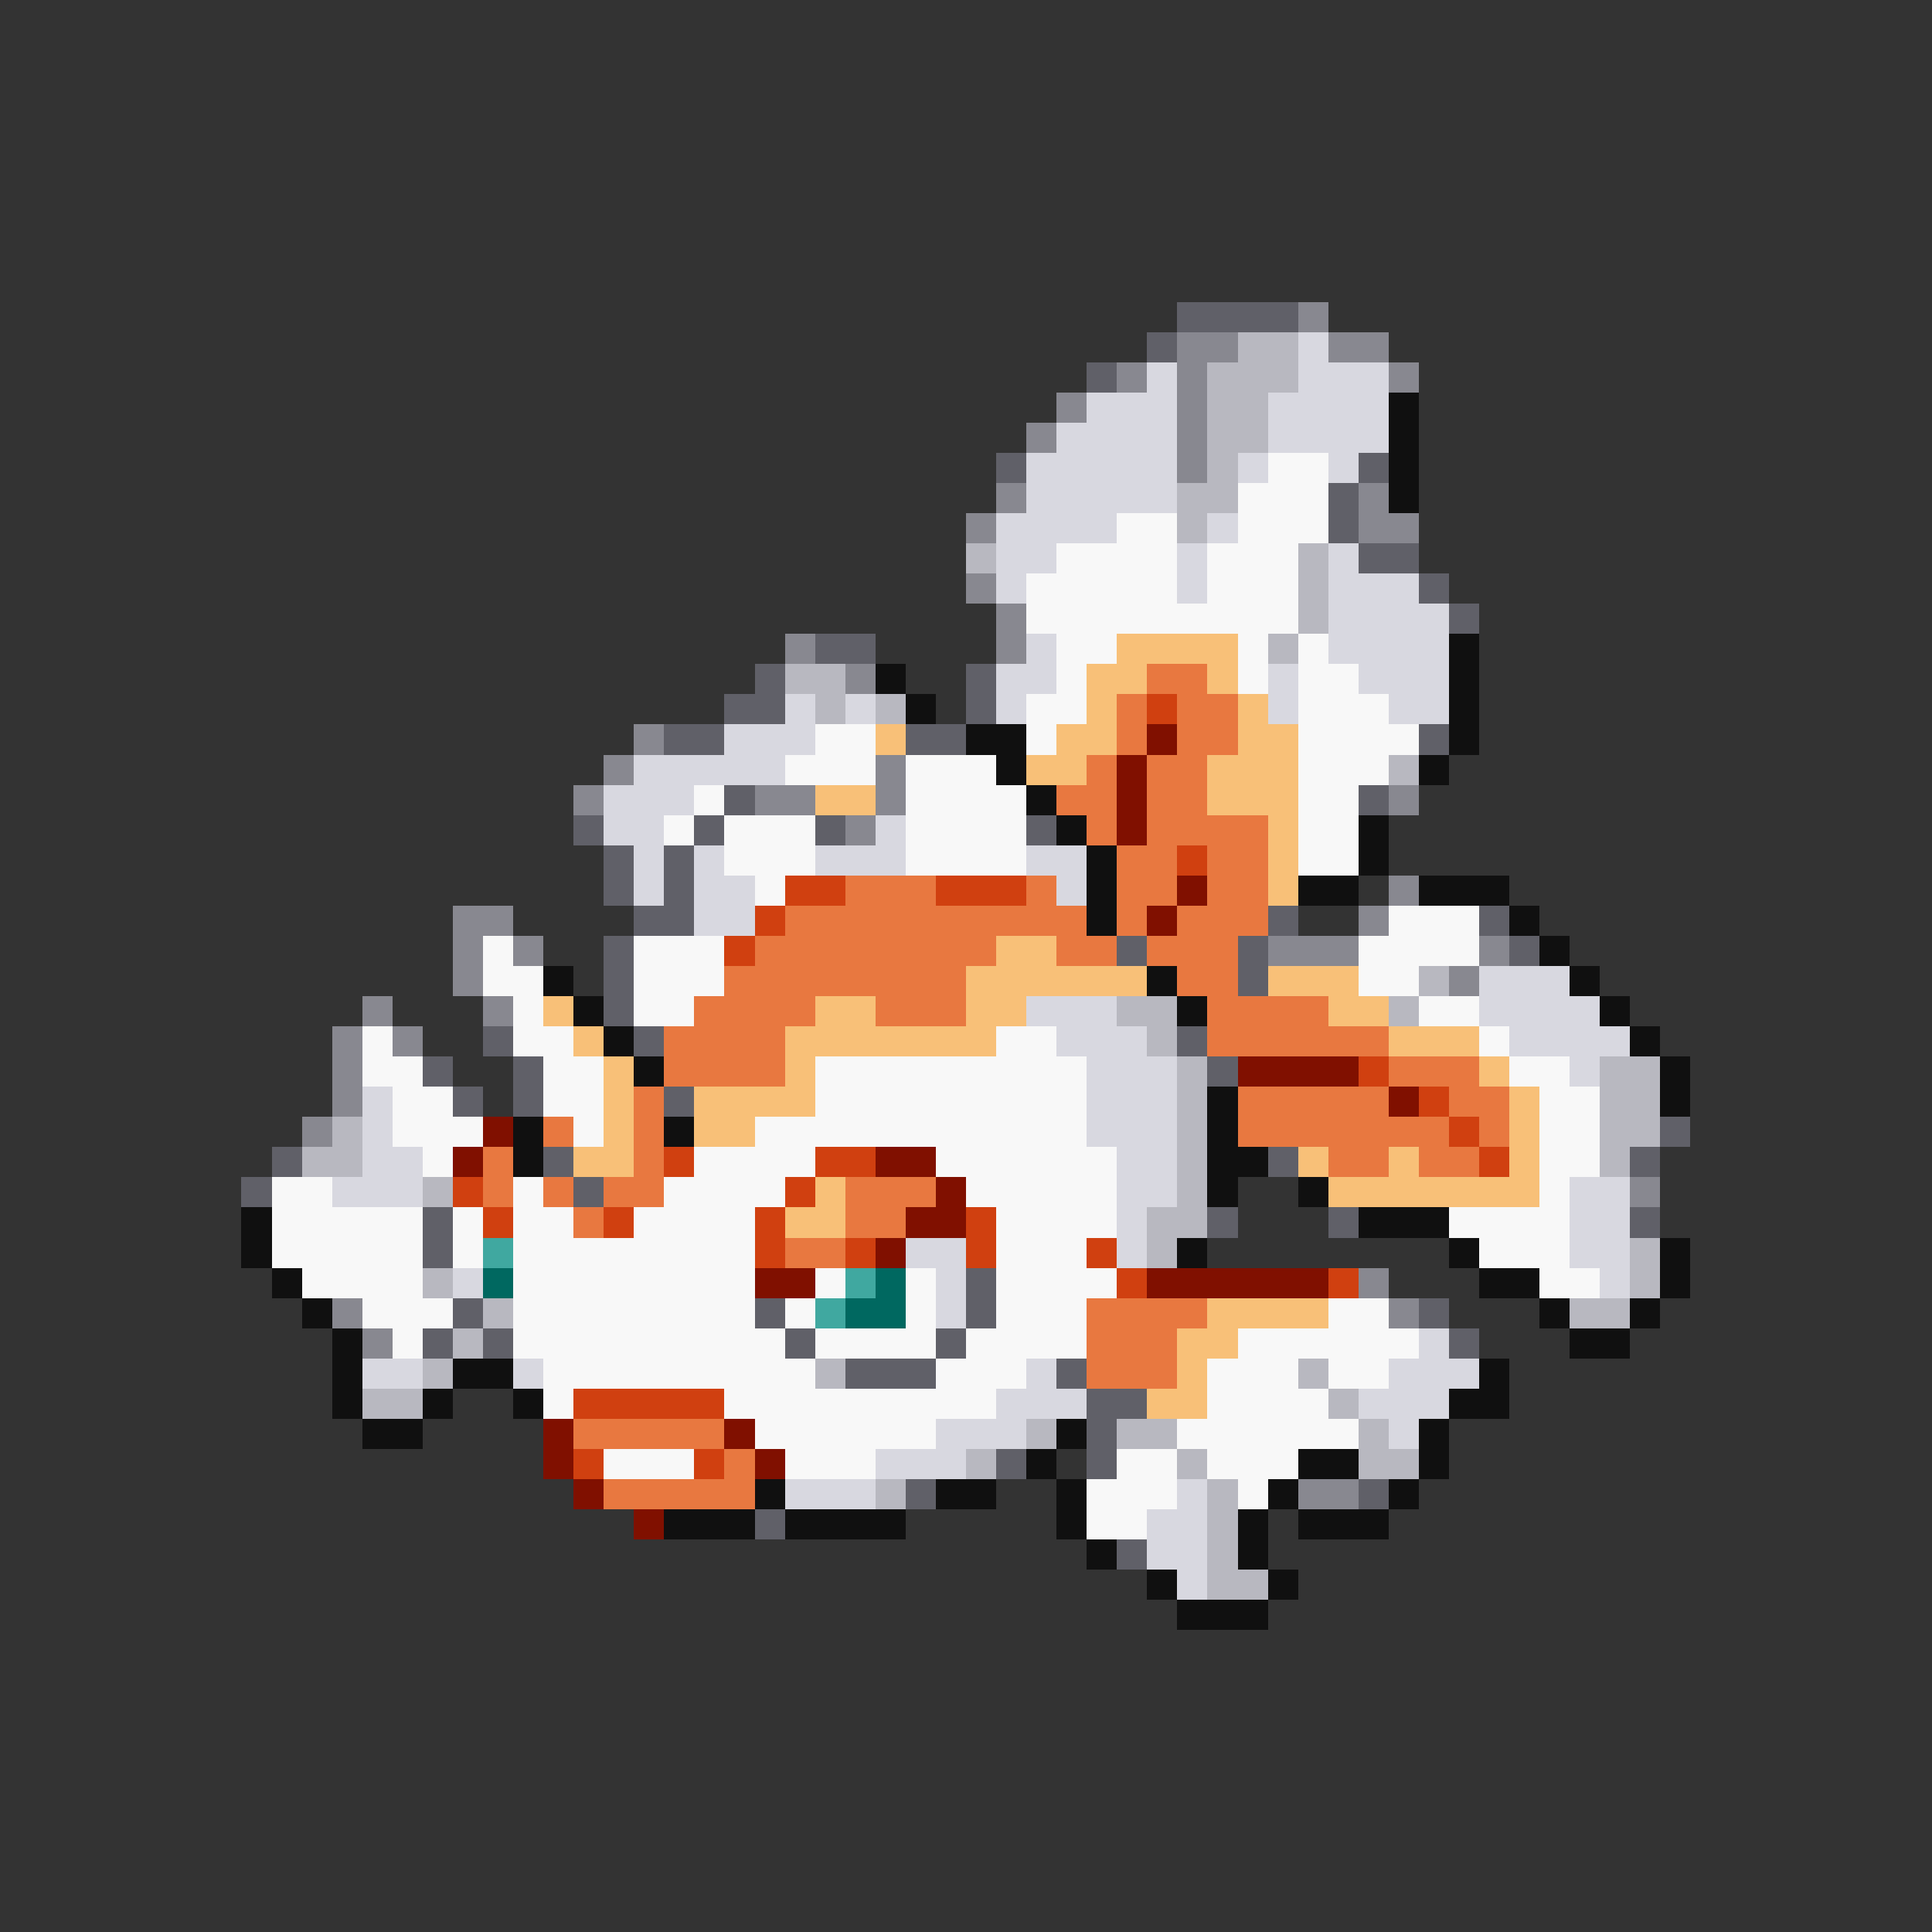 <svg xmlns="http://www.w3.org/2000/svg" viewBox="0 -0.5 64 64" shape-rendering="crispEdges">
<rect x="0" y="-0.5" width="64" height="64" fill="#333333" stroke="none"/>
<path stroke="#606068" d="M39 10h4M38 11h1M36 12h1M33 15h1M45 15h1M44 16h1M44 17h1M45 18h2M47 19h1M48 20h1M27 21h2M25 22h1M32 22h1M24 23h2M32 23h1M22 24h2M30 24h2M47 24h1M24 26h1M45 26h1M19 27h1M23 27h1M27 27h1M34 27h1M20 28h1M22 28h1M20 29h1M22 29h1M21 30h2M42 30h1M49 30h1M20 31h1M37 31h1M41 31h1M50 31h1M20 32h1M41 32h1M20 33h1M16 34h1M21 34h1M39 34h1M14 35h1M17 35h1M40 35h1M15 36h1M17 36h1M22 36h1M55 37h1M9 38h1M18 38h1M42 38h1M54 38h1M8 39h1M19 39h1M14 40h1M40 40h1M44 40h1M54 40h1M14 41h1M32 42h1M15 43h1M25 43h1M32 43h1M47 43h1M14 44h1M16 44h1M26 44h1M31 44h1M48 44h1M28 45h3M35 45h1M36 46h2M36 47h1M33 48h1M36 48h1M30 49h1M45 49h1M25 50h1M37 51h1" />
<path stroke="#888890" d="M43 10h1M39 11h2M44 11h2M37 12h1M39 12h1M46 12h1M35 13h1M39 13h1M34 14h1M39 14h1M39 15h1M33 16h1M45 16h1M32 17h1M45 17h2M32 19h1M33 20h1M26 21h1M33 21h1M28 22h1M21 24h1M20 25h1M29 25h1M19 26h1M25 26h2M29 26h1M46 26h1M28 27h1M46 29h1M15 30h2M45 30h1M15 31h1M17 31h1M42 31h3M49 31h1M15 32h1M48 32h1M12 33h1M16 33h1M11 34h1M13 34h1M11 35h1M11 36h1M10 37h1M54 39h1M45 42h1M11 43h1M46 43h1M12 44h1M43 49h2" />
<path stroke="#b8b8c0" d="M41 11h2M40 12h3M40 13h2M40 14h2M40 15h1M39 16h2M39 17h1M32 18h1M43 18h1M43 19h1M43 20h1M42 21h1M26 22h2M27 23h1M29 23h1M46 25h1M47 32h1M37 33h2M46 33h1M38 34h1M39 35h1M53 35h2M39 36h1M53 36h2M11 37h1M39 37h1M53 37h2M10 38h2M39 38h1M53 38h1M14 39h1M39 39h1M38 40h2M38 41h1M54 41h1M14 42h1M54 42h1M16 43h1M52 43h2M15 44h1M14 45h1M27 45h1M43 45h1M12 46h2M44 46h1M34 47h1M37 47h2M45 47h1M32 48h1M39 48h1M45 48h2M29 49h1M40 49h1M40 50h1M40 51h1M40 52h2" />
<path stroke="#d8d8e0" d="M43 11h1M38 12h1M43 12h3M36 13h3M42 13h4M35 14h4M42 14h4M34 15h5M41 15h1M44 15h1M34 16h5M33 17h4M40 17h1M33 18h2M39 18h1M44 18h1M33 19h1M39 19h1M44 19h3M44 20h4M34 21h1M44 21h4M33 22h2M42 22h1M45 22h3M26 23h1M28 23h1M33 23h1M42 23h1M46 23h2M24 24h3M21 25h5M20 26h3M20 27h2M29 27h1M21 28h1M23 28h1M27 28h3M34 28h2M21 29h1M23 29h2M35 29h1M23 30h2M49 32h3M34 33h3M49 33h4M35 34h3M50 34h4M36 35h3M52 35h1M12 36h1M36 36h3M12 37h1M36 37h3M12 38h2M37 38h2M11 39h3M37 39h2M52 39h2M37 40h1M52 40h2M30 41h2M37 41h1M52 41h2M15 42h1M31 42h1M53 42h1M31 43h1M47 44h1M12 45h2M17 45h1M34 45h1M46 45h3M33 46h3M45 46h3M31 47h3M46 47h1M29 48h3M26 49h3M39 49h1M38 50h2M38 51h2M39 52h1" />
<path stroke="#101010" d="M46 13h1M46 14h1M46 15h1M46 16h1M48 21h1M29 22h1M48 22h1M30 23h1M48 23h1M32 24h2M48 24h1M33 25h1M47 25h1M34 26h1M35 27h1M45 27h1M36 28h1M45 28h1M36 29h1M43 29h2M47 29h3M36 30h1M50 30h1M51 31h1M18 32h1M38 32h1M52 32h1M19 33h1M39 33h1M53 33h1M20 34h1M54 34h1M21 35h1M55 35h1M40 36h1M55 36h1M17 37h1M22 37h1M40 37h1M17 38h1M40 38h2M40 39h1M43 39h1M8 40h1M45 40h3M8 41h1M39 41h1M48 41h1M55 41h1M9 42h1M49 42h2M55 42h1M10 43h1M51 43h1M54 43h1M11 44h1M52 44h2M11 45h1M15 45h2M49 45h1M11 46h1M14 46h1M17 46h1M48 46h2M12 47h2M35 47h1M47 47h1M34 48h1M43 48h2M47 48h1M25 49h1M31 49h2M35 49h1M42 49h1M46 49h1M22 50h3M26 50h4M35 50h1M41 50h1M43 50h3M36 51h1M41 51h1M38 52h1M42 52h1M39 53h3" />
<path stroke="#f8f8f8" d="M42 15h2M41 16h3M37 17h2M41 17h3M35 18h4M40 18h3M34 19h5M40 19h3M34 20h9M35 21h2M41 21h1M43 21h1M35 22h1M41 22h1M43 22h2M34 23h2M43 23h3M27 24h2M34 24h1M43 24h4M26 25h3M30 25h3M43 25h3M23 26h1M30 26h4M43 26h2M22 27h1M24 27h3M30 27h4M43 27h2M24 28h3M30 28h4M43 28h2M25 29h1M46 30h3M16 31h1M21 31h3M45 31h4M16 32h2M21 32h3M45 32h2M17 33h1M21 33h2M47 33h2M12 34h1M17 34h2M33 34h2M49 34h1M12 35h2M18 35h2M27 35h9M50 35h2M13 36h2M18 36h2M27 36h9M51 36h2M13 37h3M19 37h1M25 37h11M51 37h2M14 38h1M23 38h4M31 38h6M51 38h2M9 39h2M17 39h1M22 39h4M32 39h5M51 39h1M9 40h5M15 40h1M17 40h2M21 40h4M33 40h4M48 40h4M9 41h5M15 41h1M17 41h8M33 41h3M49 41h3M10 42h4M17 42h8M27 42h1M30 42h1M33 42h4M51 42h2M12 43h3M17 43h8M26 43h1M30 43h1M33 43h3M44 43h2M13 44h1M17 44h9M27 44h4M32 44h4M41 44h6M18 45h9M31 45h3M40 45h3M44 45h2M18 46h1M24 46h9M40 46h4M25 47h6M39 47h6M20 48h3M26 48h3M37 48h2M40 48h3M36 49h3M41 49h1M36 50h2" />
<path stroke="#f8c078" d="M37 21h4M36 22h2M40 22h1M36 23h1M41 23h1M29 24h1M35 24h2M41 24h2M34 25h2M40 25h3M27 26h2M40 26h3M42 27h1M42 28h1M42 29h1M33 31h2M32 32h6M42 32h3M18 33h1M27 33h2M32 33h2M44 33h2M19 34h1M26 34h7M46 34h3M20 35h1M26 35h1M49 35h1M20 36h1M23 36h4M50 36h1M20 37h1M23 37h2M50 37h1M19 38h2M43 38h1M46 38h1M50 38h1M27 39h1M44 39h7M26 40h2M40 43h4M39 44h2M39 45h1M38 46h2" />
<path stroke="#e87840" d="M38 22h2M37 23h1M39 23h2M37 24h1M39 24h2M36 25h1M38 25h2M35 26h2M38 26h2M36 27h1M38 27h4M37 28h2M40 28h2M28 29h3M34 29h1M37 29h2M40 29h2M26 30h10M37 30h1M39 30h3M25 31h8M35 31h2M38 31h3M24 32h8M39 32h2M23 33h4M29 33h3M40 33h4M22 34h4M40 34h6M22 35h4M46 35h3M21 36h1M41 36h5M48 36h2M18 37h1M21 37h1M41 37h7M49 37h1M16 38h1M21 38h1M44 38h2M47 38h2M16 39h1M18 39h1M20 39h2M28 39h3M19 40h1M28 40h2M26 41h2M36 43h4M36 44h3M36 45h3M19 47h5M24 48h1M20 49h5" />
<path stroke="#d04010" d="M38 23h1M39 28h1M26 29h2M31 29h3M25 30h1M24 31h1M45 35h1M47 36h1M48 37h1M22 38h1M27 38h2M49 38h1M15 39h1M26 39h1M16 40h1M20 40h1M25 40h1M32 40h1M25 41h1M28 41h1M32 41h1M36 41h1M37 42h1M44 42h1M19 46h5M19 48h1M23 48h1" />
<path stroke="#801000" d="M38 24h1M37 25h1M37 26h1M37 27h1M39 29h1M38 30h1M41 35h4M46 36h1M16 37h1M15 38h1M29 38h2M31 39h1M30 40h2M29 41h1M25 42h2M38 42h6M18 47h1M24 47h1M18 48h1M25 48h1M19 49h1M21 50h1" />
<path stroke="#40a8a0" d="M16 41h1M28 42h1M27 43h1" />
<path stroke="#006860" d="M16 42h1M29 42h1M28 43h2" />
</svg>